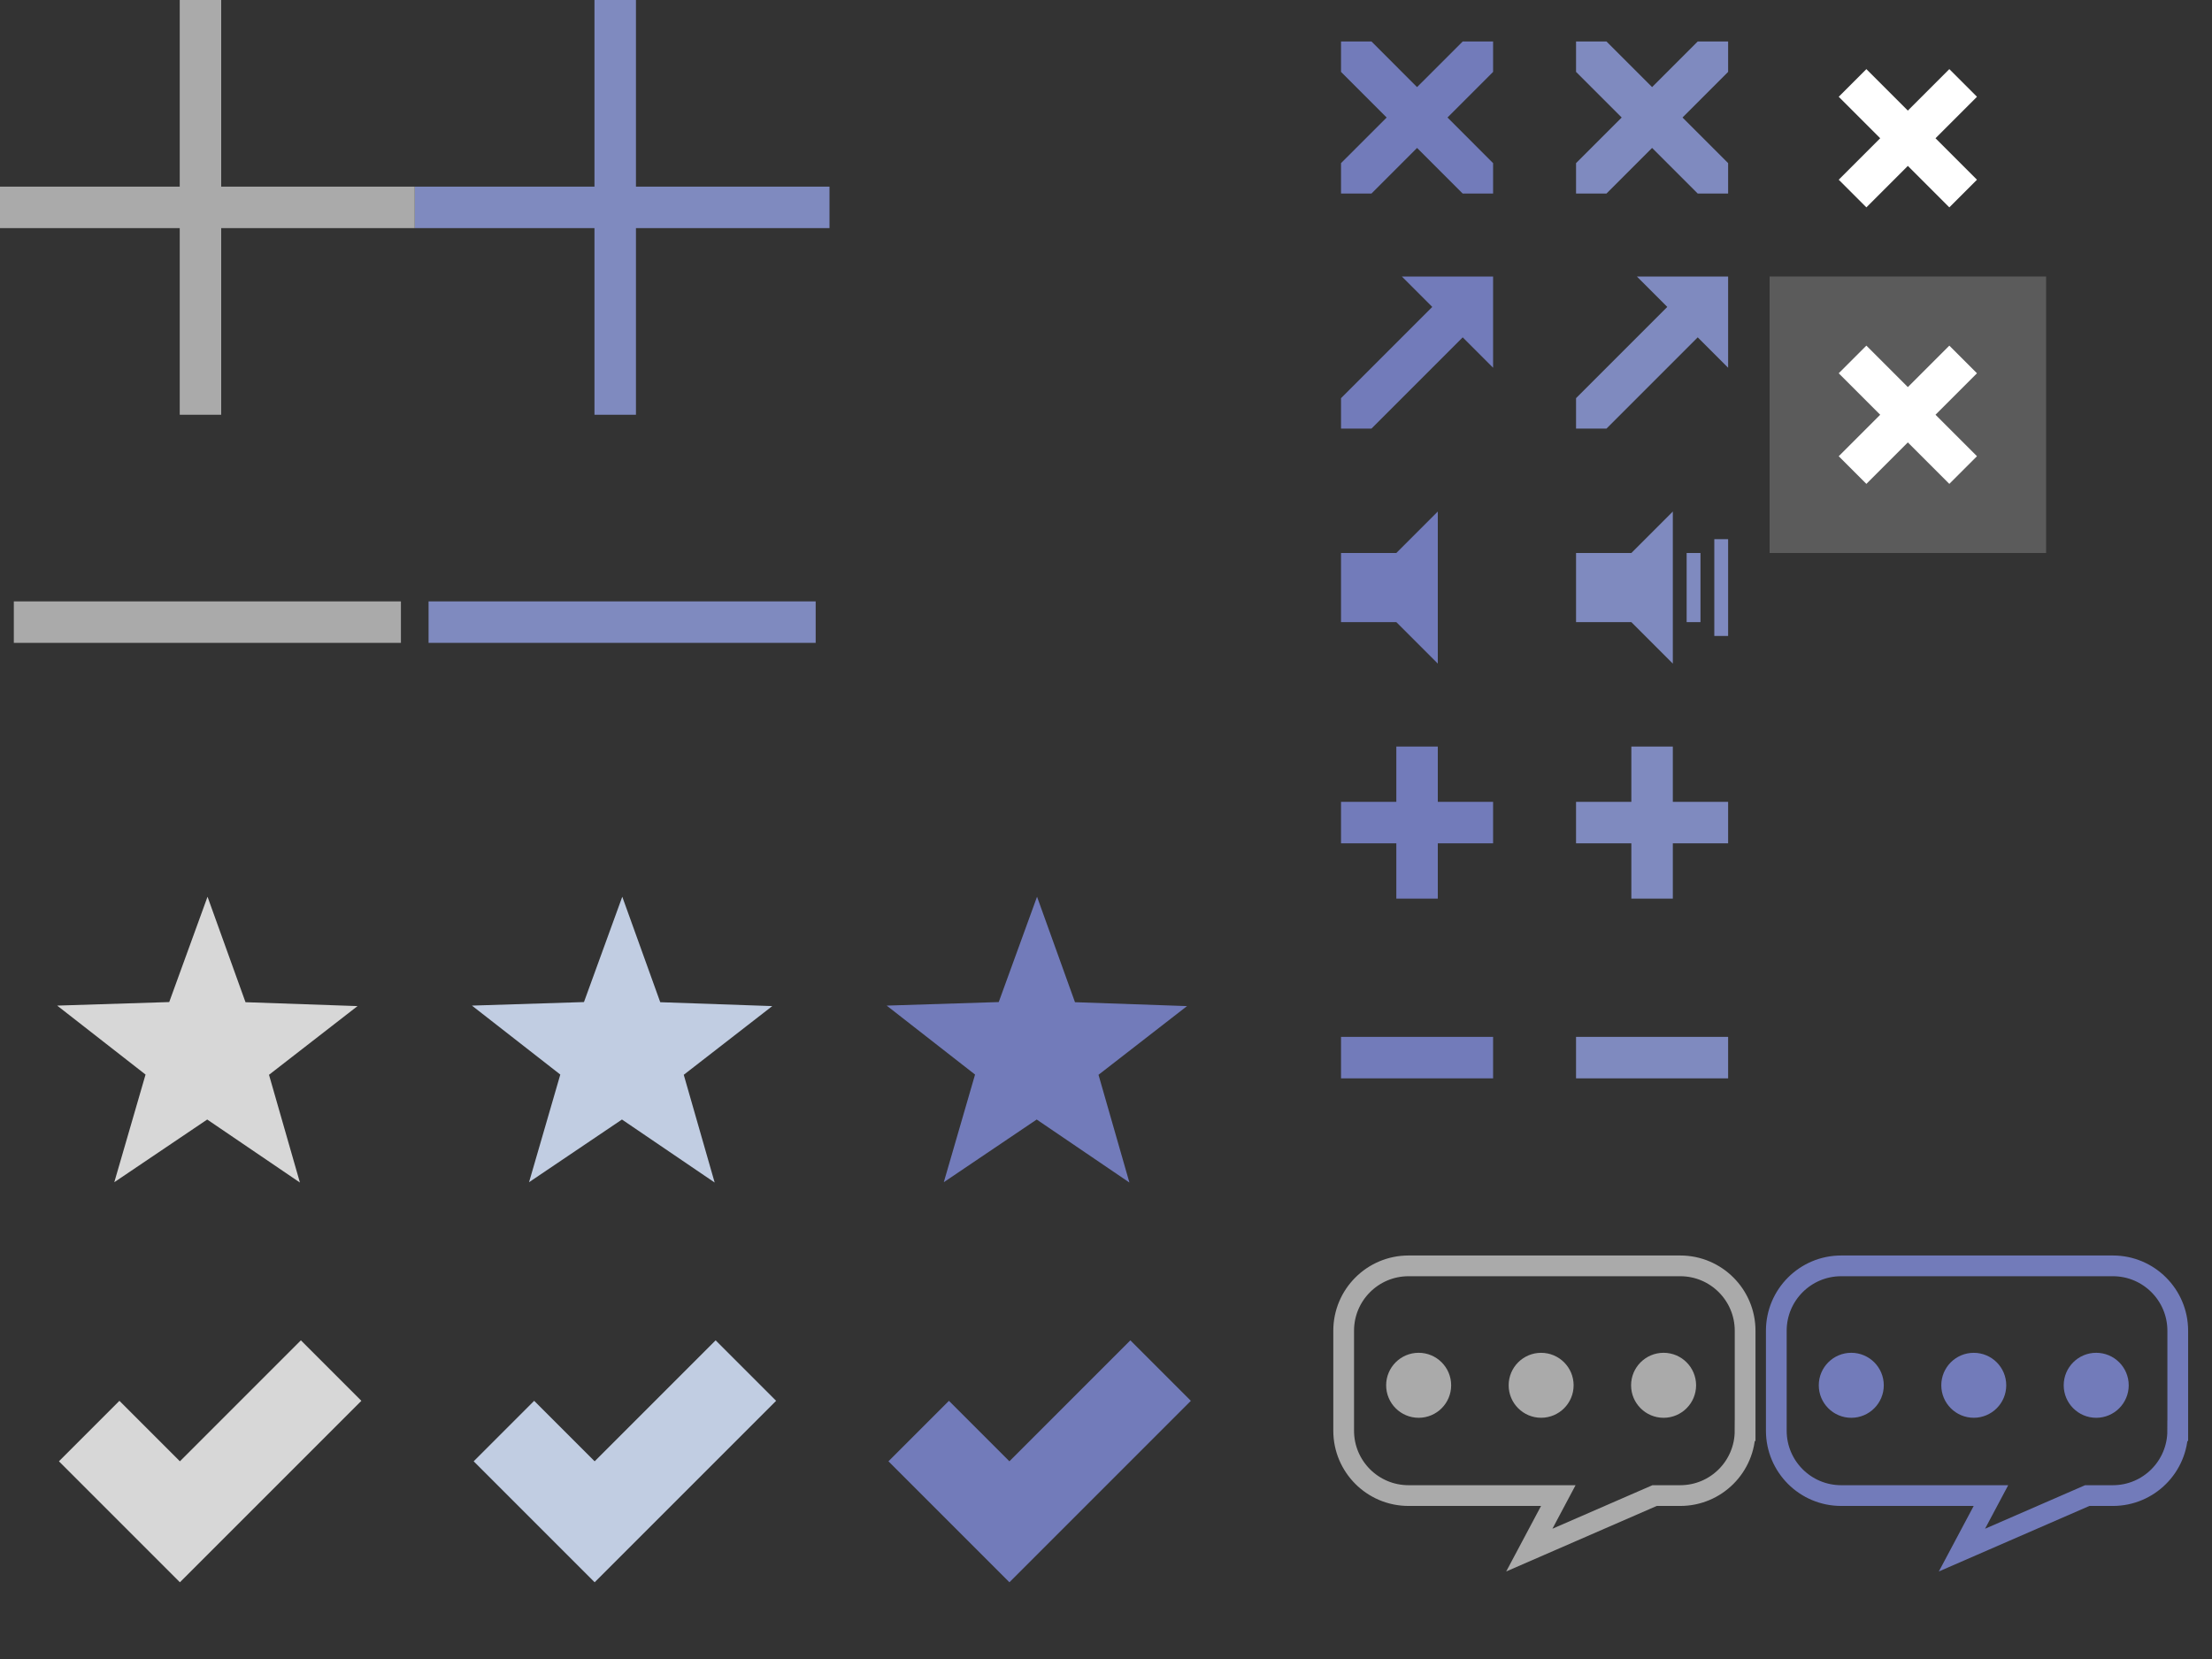<?xml version="1.0" encoding="utf-8"?>
<!-- Generator: Adobe Illustrator 16.0.0, SVG Export Plug-In . SVG Version: 6.00 Build 0)  -->
<!DOCTYPE svg PUBLIC "-//W3C//DTD SVG 1.1//EN" "http://www.w3.org/Graphics/SVG/1.1/DTD/svg11.dtd">
<svg version="1.1" id="图层_1" xmlns="http://www.w3.org/2000/svg" xmlns:xlink="http://www.w3.org/1999/xlink" x="0px" y="0px"
	 width="160px" height="120px" viewBox="0 0 160 120" enable-background="new 0 0 160 120" xml:space="preserve">
<rect x="0" y="0" width="160" height="120" fill="#333333" stroke="none"/>
<g id="icons" xmlns:dc="http://purl.org/dc/elements/1.1/" xmlns:rdf="http://www.w3.org/1999/02/22-rdf-syntax-ns#" xmlns:inkscape="http://www.inkscape.org/namespaces/inkscape" xmlns:cc="http://creativecommons.org/ns#" xmlns:svg="http://www.w3.org/2000/svg" xmlns:sodipodi="http://sodipodi.sourceforge.net/DTD/sodipodi-0.dtd" sodipodi:docname="icon.svg" inkscape:version="0.48.2 r9819">
	
		<path id="path3054" sodipodi:r1="2.2740893" sodipodi:sides="5" sodipodi:arg2="1.0382862" sodipodi:r2="5.5325499" sodipodi:cx="10" sodipodi:cy="70" sodipodi:type="star" sodipodi:arg1="0.40996758" inkscape:randomized="0" inkscape:flatsided="false" inkscape:transform-center-x="-1.3533705" inkscape:transform-center-y="-3.3390855" inkscape:rounded="0" fill="#D7D7D7" d="
		M19.458,77.743l2.236,7.793l-6.706-4.558l-6.721,4.535l2.261-7.787l-6.392-4.988l8.104-0.256l2.771-7.619l2.747,7.629l8.104,0.281
		L19.458,77.743z"/>
	
		<path id="path3054-2" sodipodi:r1="2.2740893" sodipodi:sides="5" sodipodi:arg2="1.0382862" sodipodi:r2="5.5325499" sodipodi:cx="10" sodipodi:cy="70" sodipodi:type="star" sodipodi:arg1="0.40996758" inkscape:randomized="0" inkscape:flatsided="false" inkscape:transform-center-x="-1.3533705" inkscape:transform-center-y="-3.3390855" inkscape:rounded="0" fill="#C1CDE2" d="
		M49.458,77.743l2.236,7.793l-6.706-4.558l-6.721,4.535l2.261-7.787l-6.392-4.988l8.104-0.256l2.771-7.619l2.747,7.629l8.104,0.281
		L49.458,77.743z"/>
	<path id="path3865" inkscape:connector-curvature="0" fill="#D7D7D7" d="M4.263,105.7l4.375-4.375l4.375,4.375l8.75-8.75
		l4.375,4.375L13.013,114.45L4.263,105.7z"/>
	<path id="path3865-9" inkscape:connector-curvature="0" fill="#C1CDE2" d="M34.263,105.7l4.375-4.375l4.375,4.375l8.75-8.75
		l4.375,4.375L43.013,114.45L34.263,105.7z"/>
	<path id="path3865-9-5" inkscape:connector-curvature="0" fill="#727BBA" d="M64.263,105.7l4.375-4.375l4.375,4.375l8.749-8.75
		l4.375,4.375L73.013,114.45L64.263,105.7z"/>
	
		<path id="path3054-2-2" sodipodi:r1="2.2740893" sodipodi:sides="5" sodipodi:arg2="1.0382862" sodipodi:r2="5.5325499" sodipodi:cx="10" sodipodi:cy="70" sodipodi:type="star" sodipodi:arg1="0.40996758" inkscape:randomized="0" inkscape:flatsided="false" inkscape:transform-center-x="-1.3533705" inkscape:transform-center-y="-3.3390855" inkscape:rounded="0" fill="#727BBA" d="
		M79.458,77.743l2.236,7.793l-6.707-4.558l-6.72,4.535l2.261-7.787l-6.391-4.988l8.104-0.256l2.771-7.619l2.745,7.629l8.104,0.281
		L79.458,77.743z"/>
</g>
<g id="popup">
	<g id="参考线">
	</g>
	<path fill="#727BBA" d="M97,28.8l6.6-6.6L101.4,20h6.6v6.6l-2.199-2.199l-6.6,6.601H97V28.8L97,28.8z"/>
	<path fill="#7F8ABF" d="M114,28.8l6.6-6.6L118.4,20h6.6v6.6l-2.199-2.199l-6.6,6.601H114V28.8L114,28.8z"/>
	<path fill="#727BBA" d="M97,5.2V3h2.201l3.299,3.3l3.301-3.3H108v2.2l-3.299,3.3L108,11.8V14h-2.199l-3.301-3.3L99.201,14H97v-2.2
		l3.301-3.3L97,5.2z"/>
	<path fill="#7F8ABF" d="M114,5.2V3h2.201l3.299,3.3l3.301-3.3H125v2.2l-3.299,3.3L125,11.8V14h-2.199l-3.301-3.3l-3.299,3.3H114
		v-2.2l3.301-3.3L114,5.2z"/>
	<path fill="#727BBA" d="M104,37l-3,3h-4v5h4l3,3V37"/>
	<path fill="#7F8ABF" d="M121,37l-3,3h-4v5h4l3,3V37"/>
	<path fill="#727BBA" d="M97,58h4v-4h3v4h4v3h-4v4h-3v-4h-4V58z"/>
	<path fill="#AAAAAA" d="M1,43.5h28v3H1V43.5z"/>
	<path fill="#7F8ABF" d="M31,43.5h28v3H31V43.5z"/>
	<path fill="#7F8ABF" d="M30,13.5h13V0h3v13.5h14v3H46V30h-3V16.5H30V13.5z"/>
	<path fill="#AAAAAA" d="M0,13.5h13V0h3v13.5h14v3H16V30h-3V16.5H0V13.5z"/>
	<path fill="#7F8ABF" d="M114,58h4v-4h3v4h4v3h-4v4h-3v-4h-4V58z"/>
	<rect x="122" y="40" fill="#7F8ABF" width="1" height="5"/>
	<rect x="124" y="39" fill="#7F8ABF" width="1" height="7"/>
	<rect x="97" y="75" fill="#727BBA" width="11" height="3"/>
	<rect x="114" y="75" fill="#7F8ABF" width="11" height="3"/>
</g>
<g id="remove-from-list">
	<path fill="#FFFFFF" fill-opacity="0.196" d="M128,20h20v20h-20V20z"/>
	<path fill="#FFFFFF" d="M133,13l2,2l3-3l3,3l2-2l-3-3l3-3l-2-2l-3,3l-3-3l-2,2l3,3L133,13z"/>
	<path fill="#FFFFFF" d="M133,33l2,2l3-3l3,3l2-2l-3-3l3-3l-2-2l-3,3l-3-3l-2,2l3,3L133,33z"/>
</g>
<g>
	<circle fill="#AAAAAA" cx="102.615" cy="100.202" r="2.351"/>
	<circle fill="#AAAAAA" cx="111.475" cy="100.202" r="2.349"/>
	<circle fill="#AAAAAA" cx="120.332" cy="100.202" r="2.351"/>
	<path fill="none" stroke="#AAAAAA" stroke-width="1.5" stroke-miterlimit="10" d="M126.227,103.486c0,2.594-2.101,4.693-4.69,4.693
		h-1.855l-9.063,3.944l2.098-3.944h-10.833c-2.593,0-4.693-2.101-4.693-4.693v-7.23c0-2.592,2.102-4.693,4.693-4.693h19.654
		c2.591,0,4.691,2.103,4.691,4.693v7.23H126.227z"/>
</g>
<g>
	<circle fill="#727BBA" cx="133.908" cy="100.202" r="2.351"/>
	<circle fill="#727BBA" cx="142.768" cy="100.202" r="2.349"/>
	<circle fill="#727BBA" cx="151.625" cy="100.202" r="2.351"/>
	<path fill="none" stroke="#727BBA" stroke-width="1.5" stroke-miterlimit="10" d="M157.52,103.486c0,2.594-2.101,4.693-4.69,4.693
		h-1.854l-9.063,3.944l2.098-3.944h-10.833c-2.593,0-4.693-2.101-4.693-4.693v-7.23c0-2.592,2.102-4.693,4.693-4.693h19.654
		c2.591,0,4.691,2.103,4.691,4.693v7.23H157.52z"/>
</g>
</svg>
